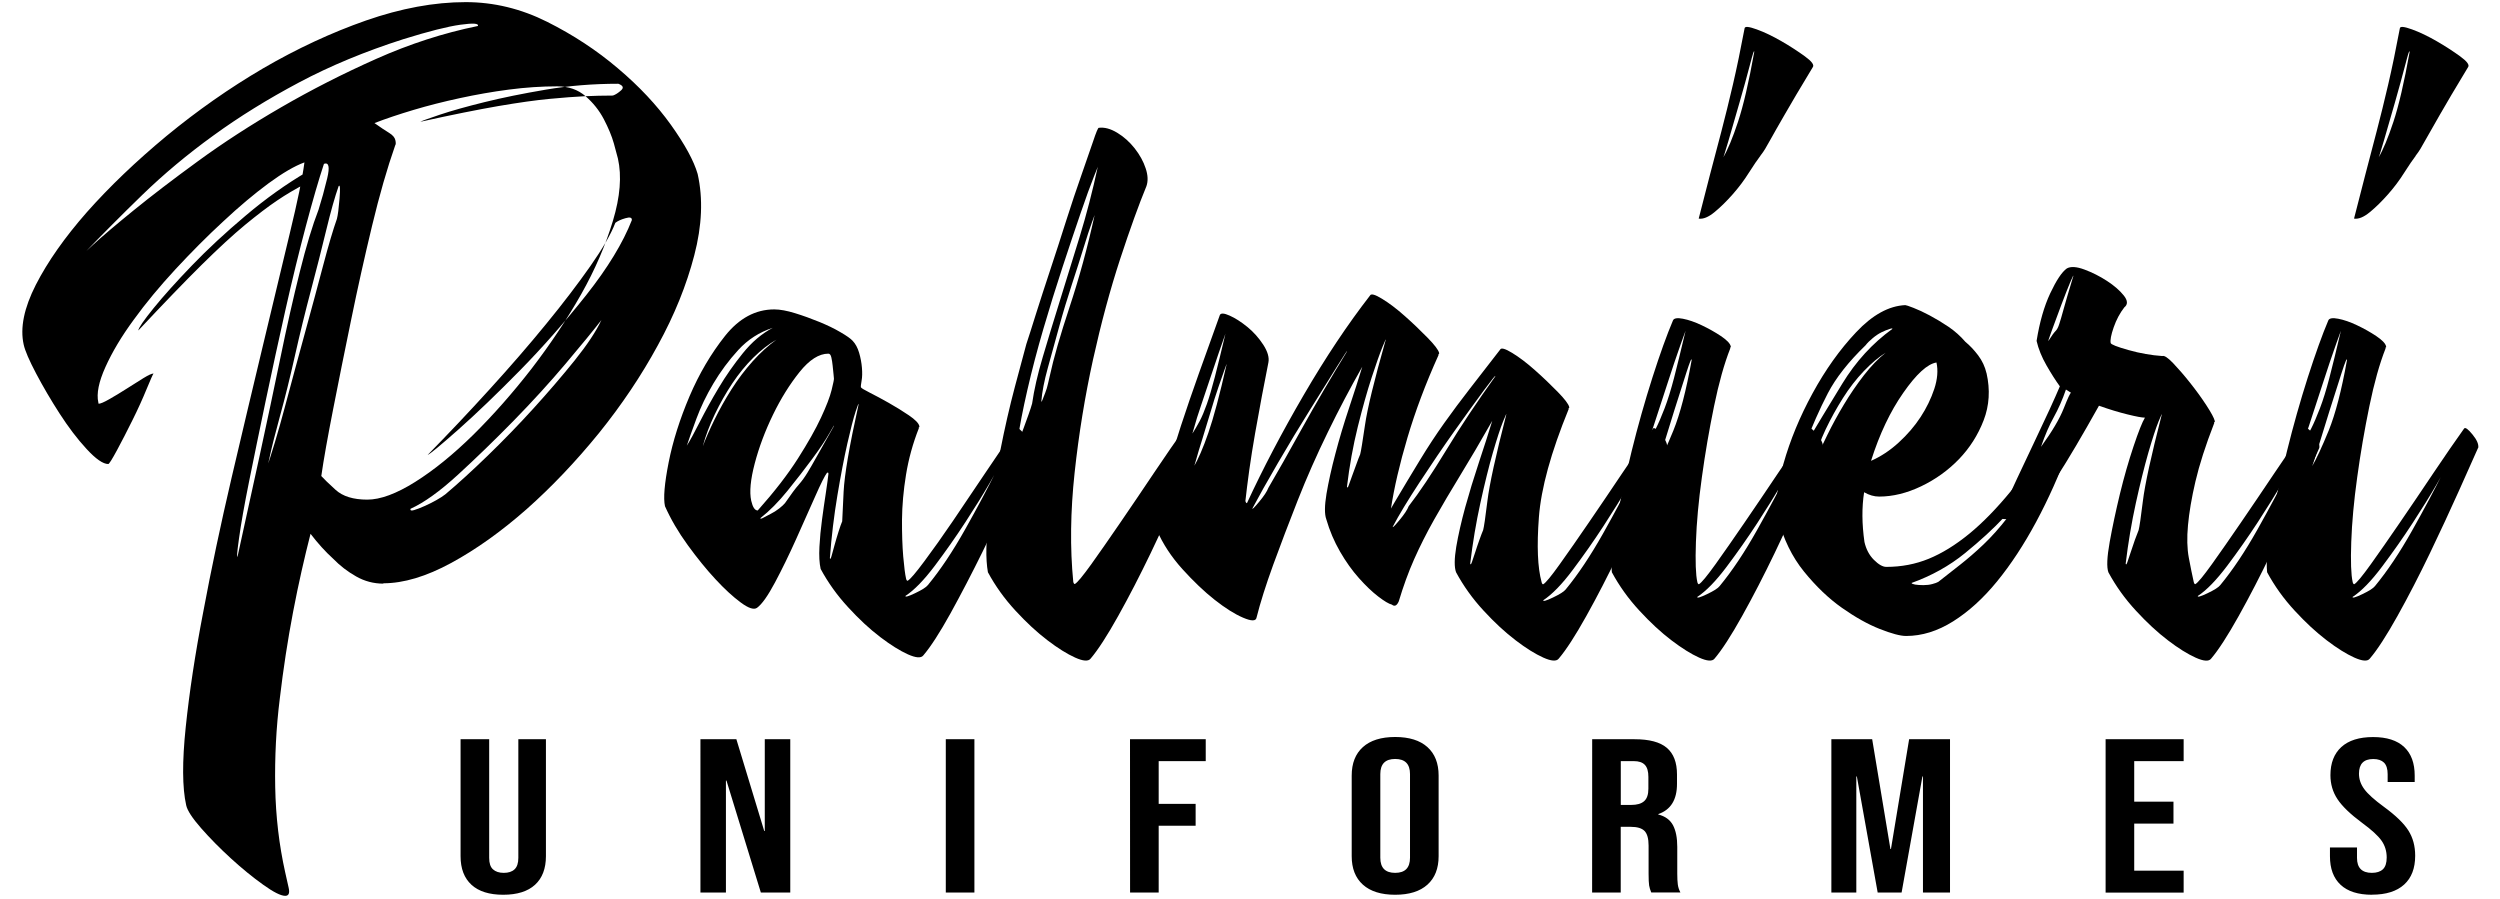 <?xml version="1.0" encoding="UTF-8" standalone="no"?>
<!-- Created with Inkscape (http://www.inkscape.org/) -->

<svg
   xmlns:dc="http://purl.org/dc/elements/1.1/"
   xmlns:cc="http://creativecommons.org/ns#"
   xmlns:rdf="http://www.w3.org/1999/02/22-rdf-syntax-ns#"
   xmlns:svg="http://www.w3.org/2000/svg"
   xmlns="http://www.w3.org/2000/svg"
   xmlns:sodipodi="http://sodipodi.sourceforge.net/DTD/sodipodi-0.dtd"
   xmlns:inkscape="http://www.inkscape.org/namespaces/inkscape"
   width="210mm"
   height="75.5mm"
   viewBox="0 0 210 75.5"
   version="1.1"
   id="svg1387"
   sodipodi:docname="logo.svg"
   inkscape:version="0.92.3 (2405546, 2018-03-11)">
  <defs
     id="defs1381" />
  <sodipodi:namedview
     id="base"
     pagecolor="#ffffff"
     bordercolor="#666666"
     borderopacity="1.0"
     inkscape:pageopacity="0.0"
     inkscape:pageshadow="2"
     inkscape:zoom="0.35"
     inkscape:cx="25.714286"
     inkscape:cy="447.87694"
     inkscape:document-units="mm"
     inkscape:current-layer="layer1"
     showgrid="false"
     inkscape:window-width="1366"
     inkscape:window-height="714"
     inkscape:window-x="0"
     inkscape:window-y="0"
     inkscape:window-maximized="1" />
  <g
     inkscape:label="Camada 1"
     inkscape:groupmode="layer"
     id="layer1"
     transform="translate(0,-221.5)">
    <g
       id="g1434"
       transform="matrix(5.695,0,0,5.695,453.734,-174.573)">
      <path
         class="fil16"
         d="m -72.25,82.745 c -0.205,0 -0.361,-0.049 -0.468,-0.147 -0.107,-0.098 -0.161,-0.238 -0.161,-0.422 V 80.451 h 0.422 v 1.751 c 0,0.077 0.018,0.134 0.056,0.168 0.037,0.034 0.09,0.052 0.159,0.052 0.069,0 0.122,-0.017 0.159,-0.052 0.037,-0.035 0.056,-0.09 0.056,-0.168 V 80.451 h 0.407 v 1.725 c 0,0.183 -0.054,0.324 -0.161,0.422 -0.107,0.098 -0.264,0.147 -0.468,0.147 z m 2.909,-2.294 h 0.53 l 0.411,1.354 h 0.008 V 80.451 h 0.376 v 2.261 h -0.434 l -0.507,-1.651 h -0.008 v 1.651 h -0.376 z m 3.619,0 h 0.422 v 2.261 h -0.422 z m 2.717,0 h 1.117 v 0.323 h -0.694 v 0.63 h 0.545 v 0.323 h -0.545 v 0.985 h -0.422 z m 3.911,2.294 c -0.207,0 -0.366,-0.05 -0.476,-0.149 -0.11,-0.099 -0.165,-0.239 -0.165,-0.42 v -1.189 c 0,-0.181 0.055,-0.321 0.165,-0.42 0.11,-0.099 0.269,-0.149 0.476,-0.149 0.207,0 0.366,0.05 0.476,0.149 0.11,0.099 0.165,0.239 0.165,0.42 v 1.189 c 0,0.181 -0.055,0.321 -0.165,0.42 -0.11,0.099 -0.269,0.149 -0.476,0.149 z m 0,-0.323 c 0.146,0 0.219,-0.074 0.219,-0.223 v -1.234 c 0,-0.149 -0.073,-0.223 -0.219,-0.223 -0.146,0 -0.219,0.074 -0.219,0.223 v 1.234 c 0,0.149 0.073,0.223 0.219,0.223 z m 2.906,-1.971 h 0.625 c 0.218,0 0.376,0.042 0.476,0.127 0.1,0.085 0.15,0.216 0.15,0.392 v 0.139 c 0,0.235 -0.092,0.383 -0.276,0.446 v 0.006 c 0.102,0.026 0.174,0.079 0.217,0.158 0.042,0.08 0.063,0.186 0.063,0.32 v 0.397 c 0,0.065 0.003,0.117 0.008,0.157 0.005,0.04 0.018,0.079 0.038,0.118 h -0.43 c -0.015,-0.037 -0.026,-0.071 -0.031,-0.103 -0.005,-0.032 -0.008,-0.09 -0.008,-0.174 v -0.414 c 0,-0.103 -0.02,-0.175 -0.06,-0.216 -0.04,-0.041 -0.108,-0.061 -0.205,-0.061 h -0.146 v 0.969 h -0.422 z m 0.576,0.969 c 0.085,0 0.148,-0.018 0.19,-0.055 0.042,-0.037 0.063,-0.098 0.063,-0.184 v -0.174 c 0,-0.082 -0.017,-0.141 -0.052,-0.178 -0.035,-0.037 -0.089,-0.055 -0.163,-0.055 h -0.192 v 0.646 z m 2.952,-0.969 h 0.602 l 0.269,1.619 h 0.008 l 0.268,-1.619 h 0.603 v 2.261 h -0.399 v -1.712 h -0.008 l -0.307,1.712 h -0.353 l -0.307,-1.712 h -0.008 v 1.712 h -0.368 z m 4.045,0 h 1.151 v 0.323 h -0.729 v 0.598 h 0.579 v 0.323 h -0.579 v 0.695 h 0.729 v 0.323 h -1.151 z m 3.93,2.294 c -0.205,0 -0.359,-0.049 -0.464,-0.147 -0.105,-0.098 -0.157,-0.238 -0.157,-0.422 v -0.129 h 0.399 v 0.155 c 0,0.146 0.073,0.22 0.219,0.22 0.071,0 0.126,-0.018 0.163,-0.053 0.037,-0.035 0.056,-0.093 0.056,-0.173 0,-0.095 -0.026,-0.178 -0.077,-0.25 -0.051,-0.072 -0.146,-0.159 -0.284,-0.26 -0.174,-0.129 -0.296,-0.246 -0.365,-0.351 -0.069,-0.104 -0.104,-0.222 -0.104,-0.354 0,-0.179 0.054,-0.317 0.161,-0.415 0.108,-0.098 0.264,-0.147 0.468,-0.147 0.202,0 0.355,0.049 0.459,0.147 0.104,0.098 0.155,0.238 0.155,0.422 v 0.094 h -0.399 v -0.116 c 0,-0.077 -0.018,-0.134 -0.054,-0.17 -0.036,-0.035 -0.088,-0.053 -0.158,-0.053 -0.141,0 -0.211,0.072 -0.211,0.216 0,0.082 0.026,0.158 0.079,0.229 0.052,0.071 0.148,0.157 0.286,0.258 0.177,0.129 0.298,0.247 0.364,0.352 0.067,0.106 0.1,0.229 0.1,0.371 0,0.185 -0.054,0.327 -0.163,0.426 -0.109,0.099 -0.267,0.149 -0.474,0.149 z"
         id="path721"
         inkscape:connector-curvature="0"
         style="clip-rule:evenodd;fill:#000000;fill-rule:nonzero;stroke-width:0.01;image-rendering:optimizeQuality;shape-rendering:geometricPrecision;text-rendering:geometricPrecision" />
      <path
         class="fil16"
         d="m -74.018,78.156 c -0.142,0 -0.276,-0.035 -0.401,-0.106 -0.126,-0.071 -0.239,-0.158 -0.339,-0.261 -0.114,-0.103 -0.225,-0.226 -0.334,-0.368 -0.089,0.348 -0.177,0.732 -0.257,1.151 -0.08,0.419 -0.145,0.845 -0.196,1.277 -0.054,0.432 -0.076,0.868 -0.068,1.306 0.008,0.439 0.058,0.858 0.147,1.258 l 0.052,0.232 c 0.017,0.077 1e-4,0.116 -0.051,0.116 -0.065,0 -0.174,-0.055 -0.327,-0.165 -0.154,-0.11 -0.312,-0.239 -0.474,-0.387 -0.162,-0.148 -0.309,-0.297 -0.439,-0.445 -0.13,-0.148 -0.204,-0.261 -0.221,-0.339 -0.058,-0.258 -0.06,-0.642 -0.007,-1.151 0.053,-0.51 0.138,-1.077 0.259,-1.703 0.117,-0.626 0.256,-1.284 0.417,-1.974 0.161,-0.69 0.317,-1.342 0.463,-1.954 0.146,-0.613 0.277,-1.161 0.394,-1.645 0.117,-0.484 0.19,-0.835 0.218,-1.055 -0.143,0.052 -0.32,0.155 -0.53,0.309 -0.21,0.155 -0.433,0.342 -0.667,0.561 -0.238,0.219 -0.472,0.455 -0.705,0.706 -0.233,0.252 -0.439,0.5 -0.616,0.745 -0.18,0.245 -0.318,0.477 -0.417,0.697 -0.099,0.219 -0.134,0.393 -0.105,0.523 l 0.004,0.019 c 0.026,0 0.079,-0.022 0.159,-0.068 0.08,-0.045 0.165,-0.097 0.256,-0.155 0.09,-0.058 0.172,-0.11 0.246,-0.155 0.074,-0.045 0.123,-0.068 0.149,-0.068 -0.01,0.013 -0.044,0.09 -0.103,0.232 -0.058,0.142 -0.127,0.294 -0.207,0.455 -0.08,0.161 -0.156,0.31 -0.229,0.445 -0.073,0.135 -0.116,0.203 -0.128,0.203 -0.077,0 -0.184,-0.074 -0.321,-0.223 -0.137,-0.148 -0.269,-0.323 -0.398,-0.523 -0.129,-0.2 -0.244,-0.397 -0.346,-0.59 -0.102,-0.194 -0.163,-0.335 -0.183,-0.426 -0.055,-0.245 0.005,-0.539 0.179,-0.881 0.175,-0.342 0.426,-0.7 0.755,-1.074 0.332,-0.374 0.722,-0.748 1.173,-1.122 0.454,-0.374 0.928,-0.706 1.424,-0.997 0.499,-0.29 1.004,-0.526 1.518,-0.706 0.517,-0.18 1.007,-0.271 1.471,-0.271 0.413,0 0.815,0.097 1.2,0.29 0.385,0.193 0.734,0.422 1.045,0.687 0.314,0.265 0.573,0.542 0.781,0.832 0.207,0.29 0.339,0.532 0.395,0.726 0.081,0.361 0.065,0.761 -0.05,1.2 -0.114,0.439 -0.292,0.88 -0.537,1.326 -0.242,0.445 -0.531,0.877 -0.869,1.296 -0.341,0.419 -0.696,0.793 -1.067,1.122 -0.374,0.329 -0.744,0.593 -1.112,0.793 -0.368,0.2 -0.703,0.3 -1,0.3 z m -0.915,-1.587 c 0.034,0.039 0.105,0.107 0.21,0.203 0.106,0.097 0.262,0.145 0.468,0.145 0.193,0 0.429,-0.087 0.706,-0.261 0.277,-0.174 0.563,-0.406 0.859,-0.697 0.293,-0.29 0.581,-0.616 0.861,-0.977 0.277,-0.361 0.52,-0.726 0.728,-1.093 0.208,-0.368 0.362,-0.729 0.469,-1.084 0.107,-0.355 0.132,-0.661 0.074,-0.919 -0.009,-0.039 -0.029,-0.113 -0.06,-0.223 -0.031,-0.11 -0.081,-0.229 -0.148,-0.358 -0.068,-0.129 -0.158,-0.242 -0.27,-0.339 -0.112,-0.097 -0.252,-0.145 -0.416,-0.145 -0.232,0 -0.471,0.016 -0.715,0.048 -0.244,0.032 -0.483,0.074 -0.723,0.126 -0.24,0.052 -0.469,0.11 -0.683,0.174 -0.217,0.065 -0.409,0.129 -0.576,0.194 0.092,0.065 0.164,0.113 0.217,0.145 0.052,0.032 0.083,0.068 0.091,0.106 0.009,0.039 0.008,0.065 -0.002,0.077 -0.118,0.336 -0.232,0.732 -0.342,1.19 -0.11,0.458 -0.213,0.919 -0.308,1.384 -0.096,0.464 -0.184,0.903 -0.265,1.316 -0.081,0.413 -0.14,0.742 -0.175,0.987 z m -1.234,1.181 c 0.102,-0.464 0.208,-0.951 0.32,-1.461 0.111,-0.51 0.214,-0.997 0.31,-1.461 0.095,-0.465 0.191,-0.887 0.286,-1.268 0.095,-0.381 0.187,-0.687 0.277,-0.919 0.045,-0.142 0.088,-0.297 0.128,-0.464 0.04,-0.168 0.024,-0.239 -0.048,-0.213 -0.077,0.232 -0.166,0.539 -0.267,0.919 -0.101,0.381 -0.202,0.793 -0.302,1.239 -0.1,0.445 -0.196,0.89 -0.29,1.335 -0.093,0.445 -0.175,0.842 -0.245,1.19 -0.07,0.348 -0.12,0.629 -0.149,0.842 -0.03,0.213 -0.036,0.3 -0.019,0.261 z m 0.408,-1.239 c 0.094,-0.271 0.19,-0.59 0.288,-0.958 0.098,-0.368 0.197,-0.732 0.296,-1.093 0.099,-0.361 0.189,-0.693 0.269,-0.997 0.08,-0.303 0.148,-0.532 0.203,-0.687 0.014,-0.052 0.027,-0.152 0.039,-0.3 0.012,-0.148 0.008,-0.21 -0.013,-0.184 -0.055,0.155 -0.116,0.371 -0.183,0.648 -0.067,0.277 -0.142,0.574 -0.226,0.89 -0.084,0.316 -0.163,0.639 -0.237,0.968 -0.074,0.329 -0.147,0.623 -0.218,0.88 -0.071,0.258 -0.124,0.468 -0.158,0.629 -0.035,0.161 -0.055,0.229 -0.061,0.203 z m 4.959,-2.245 c -0.12,0.155 -0.297,0.371 -0.531,0.648 -0.234,0.277 -0.49,0.558 -0.768,0.842 -0.278,0.284 -0.551,0.548 -0.818,0.793 -0.267,0.245 -0.501,0.413 -0.7,0.503 -0.007,0.026 0.011,0.032 0.053,0.019 0.042,-0.013 0.093,-0.032 0.151,-0.058 0.059,-0.026 0.117,-0.055 0.174,-0.087 0.057,-0.032 0.102,-0.061 0.135,-0.087 0.184,-0.155 0.393,-0.345 0.626,-0.571 0.233,-0.226 0.458,-0.458 0.675,-0.697 0.217,-0.239 0.419,-0.474 0.606,-0.706 0.186,-0.232 0.319,-0.432 0.397,-0.6 z m -6.832,0.155 c 0.004,-0.039 0.08,-0.148 0.226,-0.329 0.146,-0.18 0.335,-0.39 0.565,-0.629 0.23,-0.239 0.494,-0.484 0.792,-0.735 0.298,-0.252 0.601,-0.468 0.909,-0.648 0.065,0 0.083,0.026 0.056,0.077 -0.027,0.051 -0.052,0.084 -0.075,0.097 -0.15,0.077 -0.293,0.161 -0.427,0.252 -0.134,0.09 -0.291,0.21 -0.471,0.358 -0.179,0.148 -0.393,0.345 -0.641,0.59 -0.248,0.245 -0.559,0.568 -0.934,0.968 z m 4.159,-3.077 c 0.464,-0.103 0.85,-0.18 1.151,-0.232 0.304,-0.052 0.554,-0.087 0.756,-0.106 0.202,-0.019 0.373,-0.032 0.514,-0.039 0.137,-0.006 0.278,-0.01 0.42,-0.01 0.039,-0.013 0.079,-0.039 0.121,-0.077 0.043,-0.039 0.029,-0.071 -0.041,-0.097 -0.371,0 -0.729,0.029 -1.07,0.087 -0.342,0.058 -0.641,0.119 -0.904,0.184 -0.263,0.065 -0.481,0.126 -0.655,0.184 -0.174,0.058 -0.269,0.093 -0.292,0.106 z m 0.106,4.915 c 0.036,-0.013 0.188,-0.139 0.457,-0.377 0.269,-0.239 0.571,-0.529 0.907,-0.871 0.336,-0.342 0.662,-0.713 0.979,-1.113 0.316,-0.4 0.54,-0.768 0.671,-1.103 0.004,-0.039 -0.027,-0.049 -0.094,-0.029 -0.067,0.019 -0.116,0.042 -0.149,0.068 -0.065,0.168 -0.188,0.381 -0.369,0.639 -0.181,0.258 -0.397,0.542 -0.65,0.851 -0.253,0.31 -0.532,0.632 -0.837,0.967 -0.305,0.336 -0.61,0.658 -0.914,0.968 z m -5.078,-2.961 c -0.033,0.026 0.017,-0.023 0.151,-0.145 0.134,-0.123 0.331,-0.29 0.593,-0.503 0.262,-0.213 0.578,-0.455 0.95,-0.726 0.371,-0.271 0.779,-0.535 1.224,-0.793 0.445,-0.258 0.914,-0.497 1.406,-0.716 0.492,-0.219 0.991,-0.381 1.497,-0.484 0.017,-0.039 -0.068,-0.045 -0.256,-0.019 -0.188,0.026 -0.469,0.097 -0.842,0.213 -0.566,0.181 -1.079,0.394 -1.54,0.639 -0.461,0.245 -0.883,0.506 -1.265,0.784 -0.383,0.277 -0.73,0.568 -1.043,0.871 -0.312,0.303 -0.604,0.597 -0.876,0.88 z"
         id="path723"
         inkscape:connector-curvature="0"
         style="clip-rule:evenodd;fill:#000000;fill-rule:nonzero;stroke-width:0.01;image-rendering:optimizeQuality;shape-rendering:geometricPrecision;text-rendering:geometricPrecision" />
      <path
         class="fil16"
         d="m -64.479,76.153 c -0.056,0.128 -0.148,0.335 -0.275,0.622 -0.127,0.287 -0.269,0.59 -0.425,0.909 -0.157,0.319 -0.315,0.622 -0.473,0.909 -0.159,0.287 -0.293,0.494 -0.402,0.622 -0.033,0.042 -0.108,0.037 -0.227,-0.016 -0.118,-0.053 -0.254,-0.138 -0.408,-0.255 -0.154,-0.117 -0.312,-0.263 -0.473,-0.439 -0.162,-0.175 -0.297,-0.364 -0.406,-0.566 -0.019,-0.085 -0.025,-0.194 -0.018,-0.327 0.007,-0.133 0.02,-0.266 0.038,-0.399 0.018,-0.133 0.036,-0.263 0.056,-0.391 0.019,-0.128 0.032,-0.223 0.039,-0.287 l -0.004,-0.016 h -0.016 c -0.033,0.043 -0.092,0.16 -0.176,0.351 -0.084,0.191 -0.178,0.401 -0.281,0.63 -0.103,0.229 -0.206,0.441 -0.311,0.638 -0.105,0.197 -0.193,0.322 -0.266,0.375 -0.046,0.032 -0.127,0.005 -0.241,-0.08 -0.115,-0.085 -0.239,-0.199 -0.372,-0.343 -0.133,-0.143 -0.269,-0.311 -0.408,-0.502 -0.139,-0.191 -0.251,-0.383 -0.336,-0.574 -0.026,-0.117 -0.008,-0.332 0.054,-0.646 0.062,-0.314 0.165,-0.638 0.307,-0.973 0.143,-0.335 0.318,-0.632 0.525,-0.893 0.207,-0.26 0.449,-0.391 0.726,-0.391 0.085,0 0.187,0.019 0.307,0.056 0.12,0.037 0.239,0.08 0.356,0.128 0.117,0.048 0.222,0.098 0.313,0.152 0.092,0.053 0.152,0.096 0.18,0.127 0.041,0.043 0.073,0.101 0.095,0.175 0.022,0.074 0.036,0.149 0.042,0.223 0.006,0.074 0.005,0.138 -0.005,0.191 -0.009,0.053 -0.013,0.085 -0.01,0.096 0.002,0.011 0.045,0.037 0.13,0.08 0.084,0.042 0.178,0.093 0.281,0.151 0.104,0.059 0.203,0.12 0.296,0.183 0.094,0.064 0.146,0.117 0.155,0.16 0.002,0.011 9e-4,0.016 -0.004,0.016 -0.005,0 -0.007,0.005 -0.004,0.016 -0.088,0.223 -0.151,0.452 -0.189,0.686 -0.038,0.234 -0.057,0.454 -0.059,0.662 -0.001,0.207 0.005,0.388 0.018,0.542 0.014,0.154 0.027,0.263 0.042,0.327 0.005,0.021 0.012,0.032 0.023,0.032 0.038,-0.021 0.12,-0.117 0.246,-0.287 0.127,-0.17 0.268,-0.369 0.424,-0.598 0.156,-0.229 0.317,-0.468 0.484,-0.718 0.167,-0.25 0.315,-0.465 0.445,-0.646 0.017,-0.021 0.058,0.008 0.123,0.088 0.066,0.08 0.094,0.146 0.085,0.199 z m -4.018,0.925 c 0.246,-0.276 0.444,-0.532 0.593,-0.766 0.149,-0.234 0.263,-0.436 0.342,-0.606 0.079,-0.17 0.131,-0.305 0.156,-0.407 0.025,-0.101 0.036,-0.157 0.034,-0.168 0,0 -0.002,-0.021 -0.006,-0.064 -0.004,-0.043 -0.009,-0.085 -0.013,-0.127 -0.004,-0.043 -0.011,-0.083 -0.019,-0.12 -0.008,-0.037 -0.023,-0.056 -0.044,-0.056 -0.138,0 -0.28,0.09 -0.425,0.271 -0.145,0.181 -0.276,0.391 -0.392,0.63 -0.116,0.239 -0.206,0.478 -0.269,0.718 -0.063,0.239 -0.08,0.422 -0.052,0.55 0.022,0.096 0.054,0.144 0.096,0.144 z m 3.531,-0.606 c 0.017,-0.021 -0.021,0.048 -0.113,0.207 -0.092,0.159 -0.209,0.348 -0.351,0.566 -0.142,0.218 -0.293,0.433 -0.453,0.646 -0.16,0.212 -0.304,0.361 -0.434,0.446 -0.006,0.021 0.042,0.008 0.142,-0.04 0.101,-0.048 0.164,-0.088 0.189,-0.12 0.184,-0.223 0.367,-0.497 0.549,-0.821 0.182,-0.324 0.339,-0.619 0.471,-0.885 z m -2.408,-0.638 c 0.014,-0.032 -0.007,0.003 -0.065,0.104 -0.057,0.101 -0.141,0.226 -0.251,0.375 -0.11,0.149 -0.231,0.306 -0.365,0.471 -0.133,0.165 -0.267,0.3 -0.403,0.407 0.002,0.011 0.018,0.008 0.046,-0.008 0.028,-0.016 0.064,-0.035 0.107,-0.056 0.043,-0.021 0.085,-0.048 0.126,-0.08 0.041,-0.032 0.069,-0.059 0.086,-0.08 0.088,-0.128 0.155,-0.218 0.202,-0.271 0.047,-0.053 0.089,-0.112 0.128,-0.176 0.039,-0.064 0.085,-0.143 0.138,-0.239 0.053,-0.096 0.136,-0.244 0.251,-0.446 z m -2.168,0.287 c 0.047,-0.074 0.111,-0.191 0.192,-0.351 0.081,-0.159 0.173,-0.327 0.278,-0.502 0.104,-0.175 0.223,-0.345 0.356,-0.51 0.133,-0.165 0.28,-0.29 0.442,-0.375 -0.198,0.064 -0.368,0.173 -0.509,0.327 -0.141,0.154 -0.263,0.319 -0.367,0.494 -0.104,0.175 -0.187,0.348 -0.25,0.518 -0.063,0.17 -0.11,0.303 -0.142,0.399 z m 0.239,0 c 0.04,-0.106 0.096,-0.234 0.169,-0.383 0.073,-0.149 0.156,-0.298 0.25,-0.446 0.094,-0.149 0.199,-0.287 0.313,-0.415 0.115,-0.128 0.232,-0.234 0.351,-0.319 -0.113,0.064 -0.226,0.152 -0.339,0.263 -0.113,0.112 -0.217,0.239 -0.313,0.383 -0.095,0.143 -0.181,0.295 -0.257,0.454 -0.076,0.159 -0.134,0.313 -0.175,0.462 z m 2.291,-0.59 c 0.009,-0.053 -0.003,-0.027 -0.038,0.08 -0.035,0.106 -0.076,0.266 -0.124,0.478 -0.048,0.213 -0.097,0.468 -0.147,0.766 -0.05,0.298 -0.087,0.606 -0.111,0.925 0.005,0.021 0.013,0.011 0.025,-0.032 0.012,-0.042 0.026,-0.096 0.044,-0.16 0.018,-0.064 0.037,-0.13 0.059,-0.199 0.022,-0.069 0.04,-0.12 0.054,-0.152 0.001,-0.043 0.008,-0.189 0.021,-0.439 0.013,-0.25 0.085,-0.672 0.217,-1.268 z"
         id="path725"
         inkscape:connector-curvature="0"
         style="clip-rule:evenodd;fill:#000000;fill-rule:nonzero;stroke-width:0.01;image-rendering:optimizeQuality;shape-rendering:geometricPrecision;text-rendering:geometricPrecision" />
      <path
         class="fil16"
         d="m -61.99,76.153 c -0.056,0.128 -0.15,0.337 -0.281,0.63 -0.131,0.292 -0.274,0.6 -0.43,0.925 -0.156,0.324 -0.315,0.633 -0.478,0.925 -0.163,0.292 -0.299,0.502 -0.408,0.63 -0.033,0.042 -0.109,0.037 -0.227,-0.016 -0.118,-0.053 -0.255,-0.138 -0.408,-0.255 -0.154,-0.117 -0.312,-0.263 -0.473,-0.438 -0.162,-0.175 -0.297,-0.364 -0.406,-0.566 -0.035,-0.202 -0.03,-0.465 0.014,-0.789 0.044,-0.324 0.1,-0.657 0.167,-0.997 0.067,-0.34 0.139,-0.656 0.217,-0.949 0.078,-0.292 0.134,-0.502 0.169,-0.63 0.032,-0.096 0.079,-0.242 0.14,-0.439 0.062,-0.197 0.133,-0.415 0.212,-0.654 0.079,-0.239 0.158,-0.481 0.235,-0.726 0.078,-0.245 0.153,-0.468 0.224,-0.67 0.071,-0.202 0.129,-0.369 0.174,-0.502 0.044,-0.133 0.072,-0.199 0.083,-0.199 0.083,-0.011 0.173,0.013 0.271,0.072 0.098,0.059 0.184,0.136 0.259,0.231 0.075,0.096 0.129,0.194 0.162,0.295 0.034,0.101 0.037,0.189 0.011,0.263 -0.11,0.266 -0.24,0.625 -0.388,1.076 -0.148,0.452 -0.281,0.946 -0.4,1.483 -0.118,0.537 -0.209,1.092 -0.271,1.666 -0.062,0.574 -0.069,1.111 -0.02,1.611 0.005,0.021 0.013,0.032 0.023,0.032 0.038,-0.021 0.119,-0.12 0.245,-0.295 0.125,-0.175 0.268,-0.38 0.428,-0.614 0.16,-0.234 0.326,-0.478 0.497,-0.734 0.171,-0.255 0.322,-0.473 0.451,-0.654 0.016,-0.021 0.057,0.008 0.123,0.088 0.066,0.08 0.094,0.146 0.085,0.199 z m -1.491,-4.146 c 0.014,-0.032 -0.004,0.016 -0.056,0.144 -0.051,0.128 -0.117,0.308 -0.197,0.542 -0.08,0.234 -0.17,0.5 -0.267,0.797 -0.098,0.298 -0.192,0.601 -0.282,0.909 -0.09,0.308 -0.169,0.609 -0.236,0.901 -0.067,0.292 -0.115,0.54 -0.144,0.742 0.005,0.021 0.016,0.011 0.033,-0.032 0.017,-0.043 0.037,-0.096 0.06,-0.159 0.023,-0.064 0.046,-0.128 0.069,-0.191 0.023,-0.064 0.04,-0.117 0.052,-0.16 0.029,-0.202 0.081,-0.431 0.157,-0.686 0.075,-0.255 0.159,-0.531 0.252,-0.829 0.093,-0.298 0.19,-0.611 0.291,-0.941 0.101,-0.33 0.191,-0.675 0.269,-1.037 z m -0.046,0.718 c 0.006,-0.021 -0.007,0.013 -0.04,0.103 -0.033,0.09 -0.074,0.215 -0.123,0.375 -0.049,0.16 -0.107,0.34 -0.173,0.542 -0.066,0.202 -0.129,0.409 -0.187,0.622 -0.059,0.213 -0.114,0.415 -0.167,0.606 -0.053,0.191 -0.085,0.356 -0.096,0.494 0.002,0.011 0.009,0.003 0.018,-0.024 0.01,-0.027 0.023,-0.061 0.04,-0.103 0.017,-0.043 0.031,-0.088 0.041,-0.136 0.011,-0.048 0.019,-0.082 0.024,-0.104 0.057,-0.266 0.156,-0.609 0.295,-1.028 0.139,-0.42 0.262,-0.869 0.367,-1.347 z"
         id="path727"
         inkscape:connector-curvature="0"
         style="clip-rule:evenodd;fill:#000000;fill-rule:nonzero;stroke-width:0.01;image-rendering:optimizeQuality;shape-rendering:geometricPrecision;text-rendering:geometricPrecision" />
      <path
         class="fil16"
         d="m -55.085,76.153 c -0.057,0.128 -0.15,0.337 -0.281,0.63 -0.131,0.292 -0.274,0.6 -0.43,0.925 -0.156,0.324 -0.315,0.633 -0.478,0.925 -0.163,0.292 -0.299,0.502 -0.408,0.63 -0.033,0.042 -0.109,0.037 -0.227,-0.016 -0.118,-0.053 -0.255,-0.138 -0.408,-0.255 -0.154,-0.117 -0.312,-0.263 -0.473,-0.438 -0.162,-0.175 -0.297,-0.364 -0.406,-0.566 -0.027,-0.074 -0.026,-0.199 0.003,-0.375 0.03,-0.175 0.074,-0.369 0.132,-0.582 0.059,-0.213 0.126,-0.433 0.202,-0.662 0.076,-0.229 0.142,-0.433 0.197,-0.614 -0.175,0.308 -0.333,0.577 -0.473,0.805 -0.14,0.229 -0.267,0.444 -0.381,0.646 -0.114,0.202 -0.213,0.399 -0.298,0.59 -0.085,0.191 -0.16,0.399 -0.227,0.622 -0.028,0.064 -0.062,0.08 -0.101,0.048 -0.045,-0.011 -0.112,-0.051 -0.202,-0.12 -0.09,-0.069 -0.185,-0.16 -0.284,-0.271 -0.1,-0.112 -0.193,-0.242 -0.279,-0.391 -0.086,-0.149 -0.154,-0.308 -0.203,-0.478 -0.027,-0.074 -0.026,-0.199 0.003,-0.375 0.03,-0.175 0.073,-0.372 0.131,-0.59 0.057,-0.218 0.124,-0.441 0.2,-0.67 0.076,-0.229 0.142,-0.433 0.197,-0.614 -0.175,0.308 -0.345,0.63 -0.508,0.965 -0.164,0.335 -0.312,0.67 -0.444,1.005 -0.132,0.335 -0.252,0.651 -0.361,0.949 -0.108,0.298 -0.191,0.558 -0.247,0.782 -0.009,0.053 -0.076,0.053 -0.199,0 -0.124,-0.053 -0.263,-0.141 -0.418,-0.263 -0.155,-0.122 -0.314,-0.274 -0.477,-0.454 -0.163,-0.181 -0.288,-0.372 -0.376,-0.574 0.044,-0.277 0.094,-0.54 0.149,-0.789 0.055,-0.25 0.124,-0.5 0.206,-0.749 0.082,-0.25 0.17,-0.507 0.265,-0.773 0.094,-0.266 0.197,-0.553 0.309,-0.861 0.014,-0.032 0.063,-0.029 0.145,0.008 0.083,0.037 0.17,0.093 0.261,0.167 0.091,0.074 0.169,0.162 0.235,0.263 0.065,0.101 0.09,0.189 0.075,0.263 -0.03,0.149 -0.062,0.314 -0.096,0.494 -0.034,0.181 -0.067,0.364 -0.1,0.55 -0.033,0.186 -0.061,0.367 -0.086,0.542 -0.024,0.175 -0.043,0.327 -0.057,0.455 0.005,0.021 0.013,0.032 0.023,0.032 0.236,-0.51 0.515,-1.042 0.837,-1.595 0.322,-0.553 0.648,-1.042 0.978,-1.467 0.014,-0.032 0.074,-0.016 0.178,0.048 0.105,0.064 0.217,0.149 0.336,0.255 0.12,0.106 0.231,0.213 0.335,0.319 0.104,0.106 0.16,0.181 0.17,0.223 0.002,0.011 0.001,0.016 -0.004,0.016 -0.005,0 -0.007,0.005 -0.004,0.016 -0.192,0.425 -0.344,0.832 -0.459,1.22 -0.115,0.388 -0.196,0.736 -0.243,1.045 l 0.046,-0.08 c 0.139,-0.234 0.266,-0.447 0.383,-0.638 0.116,-0.191 0.235,-0.372 0.356,-0.542 0.121,-0.17 0.248,-0.34 0.38,-0.51 0.132,-0.17 0.28,-0.361 0.445,-0.574 0.014,-0.032 0.073,-0.016 0.178,0.048 0.105,0.064 0.217,0.149 0.336,0.255 0.12,0.106 0.231,0.213 0.335,0.319 0.104,0.106 0.16,0.181 0.17,0.223 0.002,0.011 8e-4,0.016 -0.004,0.016 -0.005,0 -0.007,0.005 -0.004,0.016 -0.261,0.638 -0.407,1.169 -0.439,1.595 -0.032,0.425 -0.019,0.744 0.04,0.957 0.005,0.021 0.013,0.032 0.023,0.032 0.038,-0.021 0.119,-0.12 0.244,-0.295 0.125,-0.175 0.268,-0.38 0.428,-0.614 0.16,-0.234 0.326,-0.478 0.497,-0.734 0.171,-0.255 0.322,-0.473 0.451,-0.654 0.016,-0.021 0.058,0.008 0.123,0.088 0.066,0.08 0.094,0.146 0.085,0.199 z m -4.721,-1.419 c 0.014,-0.032 -0.034,0.04 -0.143,0.215 -0.109,0.175 -0.242,0.388 -0.398,0.638 -0.157,0.25 -0.315,0.513 -0.476,0.789 -0.161,0.276 -0.286,0.5 -0.376,0.67 -0.006,0.021 0.027,-0.011 0.098,-0.096 0.071,-0.085 0.117,-0.154 0.137,-0.207 0.131,-0.223 0.296,-0.516 0.496,-0.877 0.201,-0.362 0.421,-0.739 0.662,-1.132 z m 2.348,0.941 c 0.012,-0.043 -0.003,-0.013 -0.044,0.088 -0.041,0.101 -0.091,0.255 -0.151,0.462 -0.06,0.207 -0.121,0.455 -0.184,0.742 -0.063,0.287 -0.113,0.585 -0.15,0.893 0.005,0.021 0.013,0.013 0.026,-0.024 0.013,-0.037 0.029,-0.085 0.048,-0.143 0.019,-0.059 0.039,-0.12 0.062,-0.183 0.023,-0.064 0.041,-0.112 0.055,-0.144 0.012,-0.043 0.033,-0.186 0.063,-0.431 0.03,-0.245 0.122,-0.664 0.275,-1.26 z m -4.135,-1.228 c 0.014,-0.032 0.01,-0.016 -0.013,0.048 -0.023,0.064 -0.054,0.151 -0.092,0.263 -0.039,0.112 -0.082,0.239 -0.129,0.383 -0.047,0.143 -0.092,0.276 -0.134,0.399 -0.042,0.122 -0.074,0.226 -0.097,0.311 -0.023,0.085 -0.036,0.122 -0.039,0.112 0.047,-0.074 0.087,-0.143 0.121,-0.207 0.034,-0.064 0.068,-0.146 0.104,-0.247 0.036,-0.101 0.075,-0.234 0.118,-0.399 0.043,-0.165 0.097,-0.385 0.162,-0.662 z m 0.012,0.478 c 0.006,-0.021 -0.003,0 -0.026,0.064 -0.023,0.064 -0.054,0.152 -0.092,0.263 -0.039,0.112 -0.079,0.239 -0.121,0.383 -0.042,0.143 -0.082,0.274 -0.119,0.391 -0.037,0.117 -0.068,0.218 -0.091,0.303 -0.023,0.085 -0.036,0.122 -0.039,0.112 0.069,-0.117 0.143,-0.287 0.22,-0.51 0.077,-0.223 0.167,-0.558 0.268,-1.005 z m 2.345,-0.351 c 0.012,-0.043 -0.003,-0.013 -0.044,0.088 -0.041,0.101 -0.095,0.253 -0.161,0.455 -0.066,0.202 -0.134,0.444 -0.204,0.725 -0.07,0.282 -0.123,0.577 -0.16,0.885 0.005,0.021 0.014,0.013 0.027,-0.024 0.013,-0.037 0.029,-0.082 0.049,-0.136 0.02,-0.053 0.041,-0.112 0.064,-0.175 0.023,-0.064 0.041,-0.112 0.055,-0.143 0.012,-0.043 0.035,-0.186 0.071,-0.431 0.035,-0.244 0.136,-0.659 0.302,-1.244 z m 1.617,0.526 c 0.014,-0.032 -0.04,0.035 -0.162,0.199 -0.122,0.165 -0.268,0.367 -0.438,0.606 -0.17,0.239 -0.341,0.492 -0.515,0.757 -0.174,0.266 -0.306,0.484 -0.395,0.654 -0.006,0.021 0.027,-0.011 0.098,-0.096 0.071,-0.085 0.117,-0.154 0.137,-0.207 0.157,-0.202 0.341,-0.478 0.555,-0.829 0.213,-0.351 0.454,-0.712 0.721,-1.084 z m 2.061,1.435 c 0.017,-0.021 -0.021,0.048 -0.113,0.207 -0.092,0.16 -0.209,0.348 -0.351,0.566 -0.142,0.218 -0.293,0.433 -0.453,0.646 -0.159,0.213 -0.304,0.361 -0.434,0.447 -0.006,0.021 0.042,0.008 0.142,-0.04 0.101,-0.048 0.164,-0.088 0.188,-0.119 0.184,-0.223 0.366,-0.497 0.549,-0.821 0.182,-0.324 0.339,-0.619 0.471,-0.885 z"
         id="path729"
         inkscape:connector-curvature="0"
         style="clip-rule:evenodd;fill:#000000;fill-rule:nonzero;stroke-width:0.01;image-rendering:optimizeQuality;shape-rendering:geometricPrecision;text-rendering:geometricPrecision" />
      <path
         class="fil16"
         d="m -52.787,76.153 c -0.056,0.128 -0.15,0.337 -0.281,0.63 -0.131,0.292 -0.274,0.6 -0.43,0.925 -0.156,0.324 -0.315,0.633 -0.478,0.925 -0.163,0.292 -0.299,0.502 -0.408,0.63 -0.033,0.042 -0.109,0.037 -0.227,-0.016 -0.118,-0.053 -0.254,-0.138 -0.408,-0.255 -0.154,-0.117 -0.312,-0.263 -0.473,-0.438 -0.162,-0.175 -0.297,-0.364 -0.406,-0.566 -0.017,-0.17 0.004,-0.417 0.065,-0.741 0.06,-0.324 0.136,-0.672 0.227,-1.045 0.092,-0.372 0.194,-0.733 0.306,-1.084 0.112,-0.351 0.214,-0.633 0.304,-0.845 0.014,-0.032 0.063,-0.04 0.146,-0.024 0.083,0.016 0.176,0.048 0.277,0.096 0.101,0.048 0.196,0.101 0.283,0.159 0.088,0.059 0.136,0.109 0.146,0.152 0.002,0.011 9e-4,0.016 -0.004,0.016 -0.005,0 -0.007,0.005 -0.004,0.016 -0.088,0.223 -0.168,0.507 -0.239,0.853 -0.071,0.345 -0.131,0.694 -0.179,1.045 -0.049,0.351 -0.078,0.67 -0.088,0.957 -0.01,0.287 -0.003,0.484 0.021,0.59 0.005,0.021 0.013,0.032 0.023,0.032 0.038,-0.021 0.119,-0.12 0.245,-0.295 0.125,-0.175 0.268,-0.38 0.428,-0.614 0.16,-0.234 0.326,-0.478 0.497,-0.734 0.171,-0.255 0.321,-0.473 0.451,-0.654 0.016,-0.021 0.058,0.008 0.123,0.088 0.066,0.08 0.094,0.146 0.085,0.199 z m -0.921,-4.306 c -0.041,0.053 -0.097,0.136 -0.168,0.247 -0.07,0.112 -0.15,0.218 -0.239,0.319 -0.089,0.101 -0.178,0.189 -0.268,0.263 -0.09,0.074 -0.168,0.106 -0.234,0.096 0.056,-0.223 0.111,-0.438 0.166,-0.646 0.054,-0.207 0.11,-0.42 0.168,-0.638 0.057,-0.218 0.114,-0.449 0.171,-0.694 0.057,-0.245 0.114,-0.521 0.172,-0.829 0.004,-0.032 0.063,-0.026 0.179,0.016 0.116,0.042 0.238,0.101 0.366,0.175 0.128,0.074 0.243,0.149 0.345,0.223 0.102,0.074 0.14,0.127 0.116,0.159 -0.186,0.308 -0.325,0.542 -0.416,0.702 -0.092,0.16 -0.159,0.276 -0.2,0.351 -0.042,0.074 -0.07,0.125 -0.086,0.151 -0.015,0.027 -0.04,0.061 -0.072,0.104 z m -1.106,2.599 c 0.012,-0.043 -0.012,0.018 -0.07,0.183 -0.059,0.165 -0.124,0.359 -0.196,0.582 -0.072,0.223 -0.14,0.431 -0.203,0.622 -0.063,0.191 -0.096,0.282 -0.099,0.271 0.047,-0.074 0.091,-0.151 0.131,-0.231 0.041,-0.08 0.084,-0.181 0.131,-0.303 0.047,-0.122 0.093,-0.271 0.139,-0.447 0.045,-0.175 0.101,-0.401 0.166,-0.678 z m 0.093,0.415 c 10e-4,-0.043 -0.025,0.019 -0.078,0.183 -0.053,0.165 -0.113,0.351 -0.178,0.558 -0.065,0.207 -0.125,0.401 -0.18,0.582 -0.055,0.181 -0.084,0.266 -0.086,0.255 0.069,-0.117 0.153,-0.298 0.253,-0.542 0.099,-0.245 0.189,-0.59 0.269,-1.037 z m 0.923,-4.545 c 0.001,-0.043 -0.02,0.019 -0.062,0.183 -0.043,0.165 -0.094,0.351 -0.154,0.558 -0.06,0.207 -0.115,0.399 -0.166,0.574 -0.051,0.175 -0.078,0.258 -0.08,0.247 0.07,-0.117 0.144,-0.295 0.223,-0.534 0.079,-0.239 0.159,-0.582 0.239,-1.029 z m 0.511,6.171 c 0.017,-0.021 -0.021,0.048 -0.113,0.207 -0.092,0.159 -0.209,0.348 -0.351,0.566 -0.142,0.218 -0.293,0.433 -0.453,0.646 -0.159,0.212 -0.304,0.361 -0.434,0.446 -0.006,0.021 0.042,0.008 0.142,-0.04 0.101,-0.048 0.164,-0.088 0.188,-0.12 0.184,-0.223 0.367,-0.497 0.549,-0.821 0.182,-0.324 0.339,-0.619 0.471,-0.885 z"
         id="path731"
         inkscape:connector-curvature="0"
         style="clip-rule:evenodd;fill:#000000;fill-rule:nonzero;stroke-width:0.01;image-rendering:optimizeQuality;shape-rendering:geometricPrecision;text-rendering:geometricPrecision" />
      <path
         class="fil16"
         d="m -50.371,75.053 c 0.055,0.244 0.041,0.476 -0.043,0.694 -0.084,0.218 -0.206,0.409 -0.365,0.574 -0.16,0.165 -0.345,0.298 -0.556,0.399 -0.211,0.101 -0.418,0.152 -0.62,0.152 -0.074,0 -0.148,-0.021 -0.222,-0.064 -0.035,0.223 -0.033,0.468 0.005,0.734 0.024,0.106 0.07,0.194 0.139,0.263 0.069,0.069 0.13,0.104 0.183,0.104 0.223,0 0.432,-0.04 0.627,-0.12 0.195,-0.08 0.393,-0.202 0.595,-0.367 0.202,-0.165 0.409,-0.378 0.622,-0.638 0.213,-0.261 0.438,-0.571 0.675,-0.933 0.026,0.021 0.06,0.056 0.103,0.104 0.043,0.048 0.07,0.098 0.082,0.151 0.002,0.011 0.002,0.019 -0.003,0.024 -0.004,0.005 -0.005,0.013 -0.003,0.024 -0.145,0.393 -0.308,0.757 -0.488,1.092 -0.18,0.335 -0.372,0.627 -0.576,0.877 -0.204,0.25 -0.42,0.446 -0.649,0.59 -0.228,0.143 -0.459,0.215 -0.693,0.215 -0.085,0 -0.215,-0.035 -0.39,-0.104 -0.175,-0.069 -0.36,-0.173 -0.556,-0.311 -0.196,-0.138 -0.382,-0.316 -0.559,-0.534 -0.177,-0.218 -0.305,-0.481 -0.385,-0.789 -0.043,-0.191 -0.016,-0.46 0.082,-0.805 0.098,-0.346 0.24,-0.691 0.429,-1.037 0.188,-0.345 0.402,-0.646 0.643,-0.901 0.24,-0.255 0.482,-0.388 0.724,-0.399 0.011,0 0.051,0.013 0.12,0.04 0.07,0.027 0.15,0.064 0.24,0.112 0.09,0.048 0.183,0.104 0.277,0.167 0.094,0.064 0.177,0.138 0.25,0.223 0.065,0.053 0.128,0.12 0.188,0.199 0.06,0.08 0.101,0.168 0.123,0.263 z m -0.738,-0.159 c -0.133,0.021 -0.297,0.17 -0.49,0.447 -0.193,0.276 -0.352,0.611 -0.476,1.004 0.145,-0.064 0.282,-0.154 0.409,-0.271 0.128,-0.117 0.235,-0.242 0.322,-0.375 0.087,-0.133 0.154,-0.271 0.202,-0.415 0.047,-0.143 0.058,-0.274 0.032,-0.391 z m 1.452,1.706 c 0.016,-0.021 -0.015,0.027 -0.095,0.143 -0.08,0.117 -0.199,0.26 -0.358,0.431 -0.158,0.17 -0.352,0.348 -0.581,0.534 -0.229,0.186 -0.491,0.332 -0.786,0.438 0.002,0.011 0.02,0.018 0.053,0.024 0.033,0.005 0.074,0.008 0.121,0.008 0.048,0 0.092,-0.005 0.132,-0.016 0.04,-0.011 0.07,-0.021 0.088,-0.032 0.108,-0.085 0.217,-0.17 0.325,-0.255 0.108,-0.085 0.222,-0.183 0.34,-0.295 0.118,-0.112 0.239,-0.247 0.363,-0.407 0.124,-0.159 0.256,-0.351 0.397,-0.574 z m -3.405,-0.462 c 0.178,-0.298 0.365,-0.609 0.564,-0.933 0.198,-0.324 0.443,-0.593 0.736,-0.805 0.008,-0.011 -0.005,-0.011 -0.04,0 -0.035,0.011 -0.074,0.027 -0.117,0.048 -0.043,0.021 -0.087,0.05 -0.132,0.088 -0.045,0.037 -0.08,0.072 -0.104,0.104 -0.253,0.245 -0.439,0.481 -0.558,0.71 -0.119,0.229 -0.235,0.492 -0.349,0.789 z m 0.158,0.207 c 0.051,-0.106 0.112,-0.234 0.185,-0.383 0.073,-0.149 0.154,-0.298 0.243,-0.446 0.089,-0.149 0.187,-0.292 0.294,-0.431 0.107,-0.138 0.215,-0.25 0.323,-0.335 -0.103,0.064 -0.21,0.154 -0.322,0.271 -0.112,0.117 -0.215,0.25 -0.309,0.399 -0.094,0.149 -0.179,0.303 -0.255,0.462 -0.076,0.159 -0.129,0.314 -0.159,0.462 z"
         id="path733"
         inkscape:connector-curvature="0"
         style="clip-rule:evenodd;fill:#000000;fill-rule:nonzero;stroke-width:0.01;image-rendering:optimizeQuality;shape-rendering:geometricPrecision;text-rendering:geometricPrecision" />
      <path
         class="fil16"
         d="m -49.638,77.031 c -0.055,0.085 -0.139,0.138 -0.251,0.16 -0.112,0.021 -0.213,0.021 -0.303,0 0.186,-0.404 0.363,-0.784 0.533,-1.14 0.17,-0.356 0.293,-0.625 0.369,-0.805 -0.062,-0.085 -0.128,-0.189 -0.198,-0.311 -0.07,-0.122 -0.118,-0.242 -0.145,-0.359 0.044,-0.276 0.111,-0.51 0.201,-0.702 0.09,-0.191 0.171,-0.314 0.245,-0.367 0.057,-0.032 0.143,-0.027 0.259,0.016 0.116,0.043 0.227,0.099 0.333,0.168 0.106,0.069 0.189,0.141 0.248,0.215 0.059,0.074 0.062,0.133 0.008,0.175 -0.066,0.085 -0.118,0.183 -0.157,0.295 -0.039,0.112 -0.053,0.189 -0.044,0.231 0.005,0.021 0.092,0.056 0.263,0.104 0.17,0.048 0.336,0.077 0.498,0.088 0.029,-0.011 0.082,0.024 0.159,0.104 0.076,0.08 0.159,0.175 0.248,0.287 0.089,0.112 0.17,0.223 0.243,0.335 0.073,0.112 0.114,0.189 0.124,0.231 0.002,0.011 9e-4,0.016 -0.004,0.016 -0.005,0 -0.007,0.005 -0.004,0.016 -0.128,0.329 -0.22,0.617 -0.277,0.861 -0.057,0.244 -0.093,0.46 -0.11,0.646 -0.017,0.186 -0.013,0.345 0.012,0.478 0.025,0.133 0.049,0.252 0.073,0.359 0.005,0.021 0.013,0.032 0.023,0.032 0.038,-0.021 0.119,-0.12 0.245,-0.295 0.125,-0.175 0.268,-0.38 0.428,-0.614 0.16,-0.234 0.326,-0.478 0.497,-0.734 0.171,-0.255 0.322,-0.473 0.451,-0.654 0.016,-0.021 0.058,0.008 0.123,0.088 0.066,0.08 0.094,0.146 0.085,0.199 -0.056,0.128 -0.15,0.337 -0.281,0.63 -0.131,0.292 -0.274,0.6 -0.43,0.925 -0.155,0.324 -0.315,0.633 -0.478,0.925 -0.163,0.292 -0.299,0.502 -0.408,0.63 -0.033,0.042 -0.109,0.037 -0.227,-0.016 -0.118,-0.053 -0.255,-0.138 -0.408,-0.255 -0.154,-0.117 -0.312,-0.263 -0.473,-0.438 -0.162,-0.175 -0.297,-0.364 -0.406,-0.566 -0.027,-0.074 -0.021,-0.223 0.019,-0.446 0.04,-0.223 0.091,-0.46 0.151,-0.71 0.061,-0.25 0.128,-0.484 0.201,-0.702 0.073,-0.218 0.129,-0.359 0.168,-0.423 -0.043,0 -0.129,-0.016 -0.258,-0.048 -0.13,-0.032 -0.269,-0.074 -0.42,-0.128 -0.25,0.447 -0.454,0.792 -0.612,1.037 -0.158,0.245 -0.261,0.399 -0.311,0.462 z m 3.734,-0.558 c 0.016,-0.021 -0.021,0.048 -0.113,0.207 -0.092,0.159 -0.209,0.348 -0.351,0.566 -0.142,0.218 -0.293,0.433 -0.453,0.646 -0.16,0.212 -0.304,0.361 -0.434,0.446 -0.006,0.021 0.042,0.008 0.142,-0.04 0.101,-0.048 0.164,-0.088 0.189,-0.12 0.184,-0.223 0.367,-0.497 0.549,-0.821 0.182,-0.324 0.339,-0.619 0.471,-0.885 z m -1.886,-0.797 c 0.012,-0.043 -0.003,-0.013 -0.044,0.088 -0.041,0.101 -0.091,0.255 -0.151,0.462 -0.059,0.207 -0.121,0.455 -0.184,0.742 -0.063,0.287 -0.113,0.585 -0.15,0.893 0.005,0.021 0.013,0.013 0.026,-0.024 0.013,-0.037 0.029,-0.085 0.048,-0.143 0.019,-0.059 0.04,-0.12 0.062,-0.183 0.023,-0.064 0.042,-0.112 0.055,-0.144 0.012,-0.043 0.033,-0.186 0.063,-0.431 0.03,-0.245 0.122,-0.664 0.275,-1.26 z m -1.778,0.462 c 0.162,-0.223 0.274,-0.412 0.335,-0.566 0.061,-0.154 0.097,-0.231 0.108,-0.231 l -0.075,-0.048 c -0.051,0.149 -0.111,0.284 -0.179,0.407 -0.068,0.122 -0.131,0.268 -0.189,0.438 z m 0.473,-2.504 c 0.012,-0.043 -0.002,-0.018 -0.04,0.072 -0.038,0.09 -0.082,0.202 -0.132,0.335 -0.05,0.133 -0.096,0.258 -0.139,0.375 -0.043,0.117 -0.06,0.17 -0.052,0.159 0.047,-0.074 0.082,-0.122 0.103,-0.143 0.022,-0.021 0.041,-0.056 0.056,-0.104 0.016,-0.048 0.037,-0.12 0.063,-0.215 0.026,-0.096 0.073,-0.255 0.14,-0.478 z"
         id="path735"
         inkscape:connector-curvature="0"
         style="clip-rule:evenodd;fill:#000000;fill-rule:nonzero;stroke-width:0.01;image-rendering:optimizeQuality;shape-rendering:geometricPrecision;text-rendering:geometricPrecision" />
      <path
         class="fil16"
         d="m -43.121,76.153 c -0.056,0.128 -0.15,0.337 -0.281,0.63 -0.131,0.292 -0.274,0.6 -0.43,0.925 -0.156,0.324 -0.315,0.633 -0.478,0.925 -0.163,0.292 -0.299,0.502 -0.409,0.63 -0.033,0.042 -0.108,0.037 -0.227,-0.016 -0.118,-0.053 -0.255,-0.138 -0.408,-0.255 -0.154,-0.117 -0.312,-0.263 -0.473,-0.438 -0.162,-0.175 -0.297,-0.364 -0.406,-0.566 -0.017,-0.17 0.004,-0.417 0.065,-0.741 0.06,-0.324 0.136,-0.672 0.228,-1.045 0.092,-0.372 0.194,-0.733 0.306,-1.084 0.113,-0.351 0.214,-0.633 0.304,-0.845 0.014,-0.032 0.063,-0.04 0.146,-0.024 0.083,0.016 0.176,0.048 0.277,0.096 0.101,0.048 0.196,0.101 0.283,0.159 0.088,0.059 0.136,0.109 0.146,0.152 0.003,0.011 0.001,0.016 -0.004,0.016 -0.005,0 -0.007,0.005 -0.004,0.016 -0.088,0.223 -0.168,0.507 -0.239,0.853 -0.071,0.345 -0.131,0.694 -0.179,1.045 -0.049,0.351 -0.078,0.67 -0.088,0.957 -0.01,0.287 -0.003,0.484 0.021,0.59 0.005,0.021 0.013,0.032 0.023,0.032 0.038,-0.021 0.119,-0.12 0.245,-0.295 0.125,-0.175 0.268,-0.38 0.428,-0.614 0.16,-0.234 0.326,-0.478 0.497,-0.734 0.171,-0.255 0.322,-0.473 0.451,-0.654 0.017,-0.021 0.058,0.008 0.123,0.088 0.066,0.08 0.094,0.146 0.085,0.199 z m -0.921,-4.306 c -0.041,0.053 -0.097,0.136 -0.168,0.247 -0.07,0.112 -0.15,0.218 -0.239,0.319 -0.089,0.101 -0.178,0.189 -0.268,0.263 -0.09,0.074 -0.167,0.106 -0.234,0.096 0.056,-0.223 0.111,-0.438 0.166,-0.646 0.054,-0.207 0.11,-0.42 0.167,-0.638 0.057,-0.218 0.114,-0.449 0.171,-0.694 0.057,-0.245 0.114,-0.521 0.172,-0.829 0.004,-0.032 0.063,-0.026 0.179,0.016 0.116,0.042 0.238,0.101 0.366,0.175 0.128,0.074 0.243,0.149 0.345,0.223 0.102,0.074 0.14,0.127 0.116,0.159 -0.186,0.308 -0.325,0.542 -0.416,0.702 -0.092,0.16 -0.158,0.276 -0.2,0.351 -0.042,0.074 -0.07,0.125 -0.086,0.151 -0.015,0.027 -0.04,0.061 -0.072,0.104 z m -1.106,2.599 c 0.012,-0.043 -0.012,0.018 -0.07,0.183 -0.059,0.165 -0.124,0.359 -0.196,0.582 -0.072,0.223 -0.14,0.431 -0.203,0.622 -0.063,0.191 -0.096,0.282 -0.099,0.271 0.047,-0.074 0.091,-0.151 0.131,-0.231 0.041,-0.08 0.084,-0.181 0.131,-0.303 0.047,-0.122 0.093,-0.271 0.139,-0.447 0.046,-0.175 0.101,-0.401 0.166,-0.678 z m 0.093,0.415 c 10e-4,-0.043 -0.025,0.019 -0.078,0.183 -0.053,0.165 -0.113,0.351 -0.178,0.558 -0.065,0.207 -0.125,0.401 -0.18,0.582 -0.055,0.181 -0.084,0.266 -0.086,0.255 0.069,-0.117 0.153,-0.298 0.253,-0.542 0.099,-0.245 0.189,-0.59 0.269,-1.037 z m 0.923,-4.545 c 0.001,-0.043 -0.02,0.019 -0.062,0.183 -0.043,0.165 -0.094,0.351 -0.153,0.558 -0.06,0.207 -0.115,0.399 -0.166,0.574 -0.051,0.175 -0.078,0.258 -0.08,0.247 0.07,-0.117 0.144,-0.295 0.223,-0.534 0.079,-0.239 0.159,-0.582 0.239,-1.029 z m 0.511,6.171 c 0.017,-0.021 -0.021,0.048 -0.113,0.207 -0.092,0.159 -0.209,0.348 -0.351,0.566 -0.142,0.218 -0.293,0.433 -0.453,0.646 -0.159,0.212 -0.304,0.361 -0.434,0.446 -0.006,0.021 0.042,0.008 0.142,-0.04 0.101,-0.048 0.163,-0.088 0.188,-0.12 0.184,-0.223 0.367,-0.497 0.549,-0.821 0.182,-0.324 0.339,-0.619 0.471,-0.885 z"
         id="path737"
         inkscape:connector-curvature="0"
         style="clip-rule:evenodd;fill:#000000;fill-rule:nonzero;stroke-width:0.01;image-rendering:optimizeQuality;shape-rendering:geometricPrecision;text-rendering:geometricPrecision" />
    </g>
  </g>
</svg>
